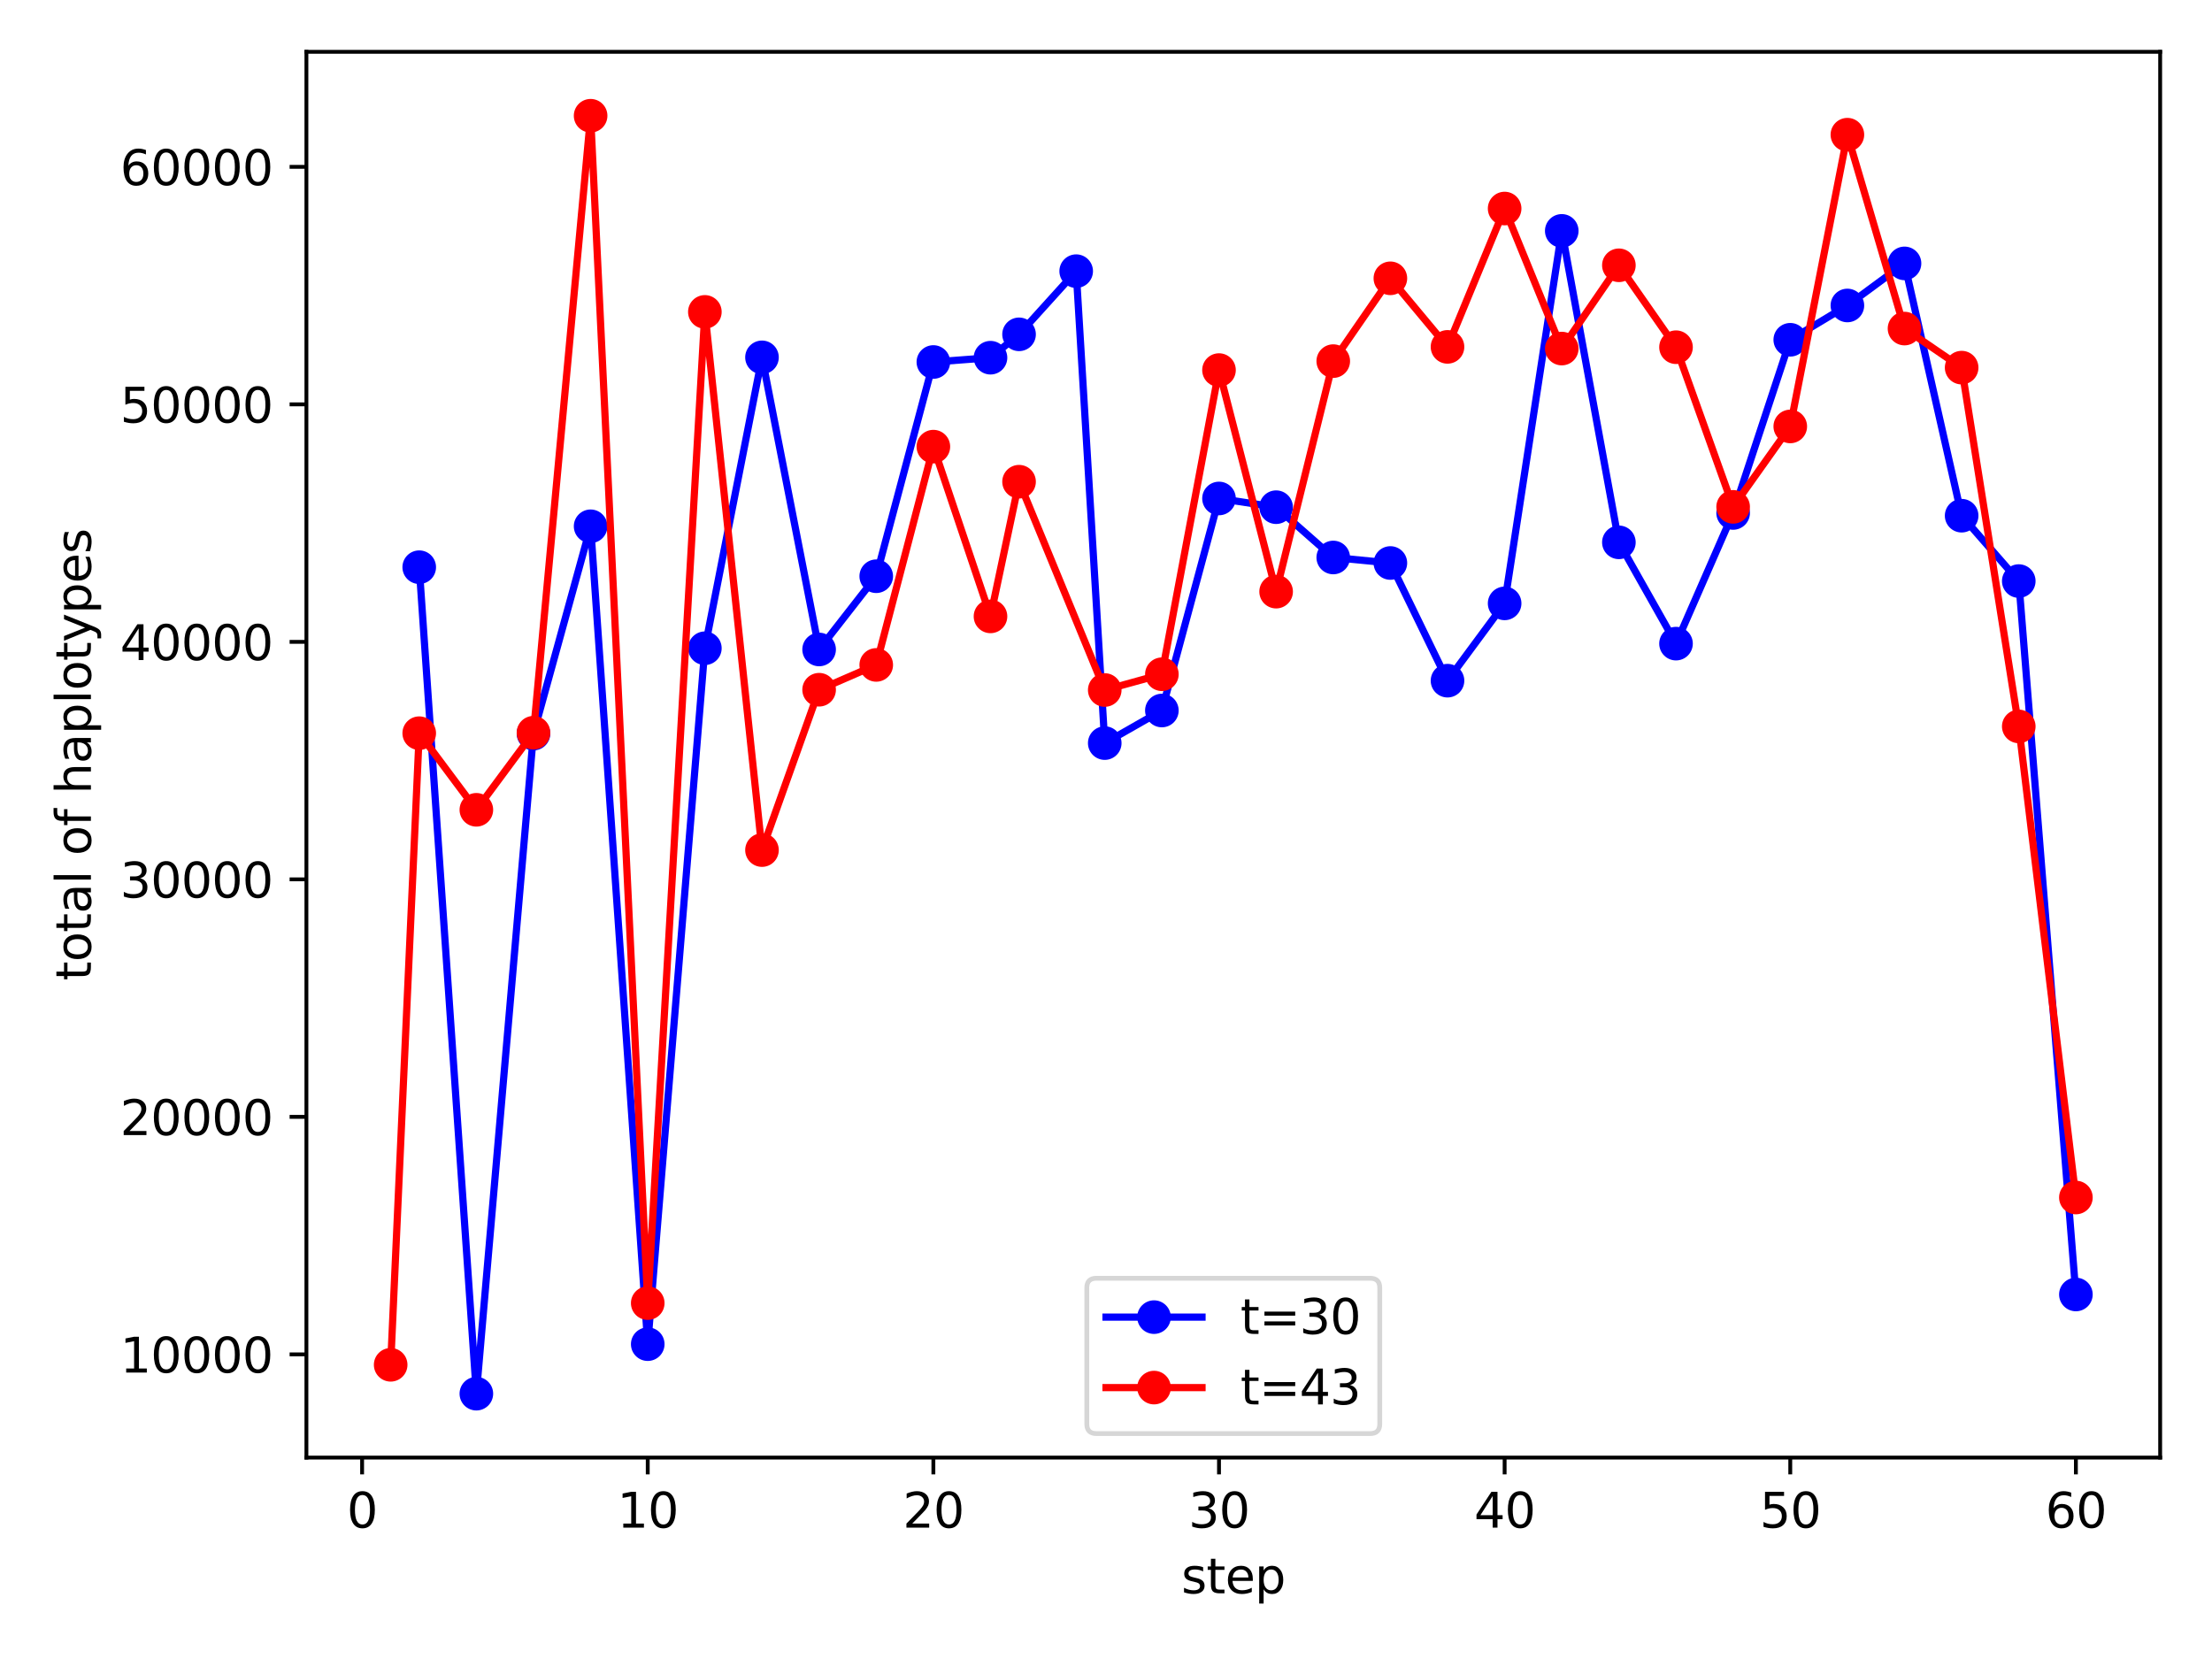 <?xml version="1.0" encoding="utf-8" standalone="no"?>
<!DOCTYPE svg PUBLIC "-//W3C//DTD SVG 1.1//EN"
  "http://www.w3.org/Graphics/SVG/1.1/DTD/svg11.dtd">
<svg xmlns:xlink="http://www.w3.org/1999/xlink" width="460.8pt" height="345.6pt" viewBox="0 0 460.8 345.6" xmlns="http://www.w3.org/2000/svg" version="1.1">
 <defs>
  <style type="text/css">*{stroke-linejoin: round; stroke-linecap: butt}</style>
 </defs>
 <g id="figure_1">
  <g id="patch_1">
   <path d="M 0 345.6 
L 460.8 345.6 
L 460.8 0 
L 0 0 
z
" style="fill: #ffffff"/>
  </g>
  <g id="axes_1">
   <g id="patch_2">
    <path d="M 63.83 303.64 
L 450 303.64 
L 450 10.8 
L 63.83 10.8 
z
" style="fill: #ffffff"/>
   </g>
   <g id="matplotlib.axis_1">
    <g id="xtick_1">
     <g id="line2d_1">
      <defs>
       <path id="m628bc651a5" d="M 0 0 
L 0 3.5 
" style="stroke: #000000; stroke-width: 0.8"/>
      </defs>
      <g>
       <use xlink:href="#m628bc651a5" x="75.433" y="303.64" style="stroke: #000000; stroke-width: 0.8"/>
      </g>
     </g>
     <g id="text_1">
      <!-- 0 -->
      <g transform="translate(72.252 318.238)scale(0.1 -0.1)">
       <defs>
        <path id="DejaVuSans-30" d="M 2034 4250 
Q 1547 4250 1301 3770 
Q 1056 3291 1056 2328 
Q 1056 1369 1301 889 
Q 1547 409 2034 409 
Q 2525 409 2770 889 
Q 3016 1369 3016 2328 
Q 3016 3291 2770 3770 
Q 2525 4250 2034 4250 
z
M 2034 4750 
Q 2819 4750 3233 4129 
Q 3647 3509 3647 2328 
Q 3647 1150 3233 529 
Q 2819 -91 2034 -91 
Q 1250 -91 836 529 
Q 422 1150 422 2328 
Q 422 3509 836 4129 
Q 1250 4750 2034 4750 
z
" transform="scale(0.016)"/>
       </defs>
       <use xlink:href="#DejaVuSans-30"/>
      </g>
     </g>
    </g>
    <g id="xtick_2">
     <g id="line2d_2">
      <g>
       <use xlink:href="#m628bc651a5" x="134.935" y="303.64" style="stroke: #000000; stroke-width: 0.8"/>
      </g>
     </g>
     <g id="text_2">
      <!-- 10 -->
      <g transform="translate(128.573 318.238)scale(0.1 -0.1)">
       <defs>
        <path id="DejaVuSans-31" d="M 794 531 
L 1825 531 
L 1825 4091 
L 703 3866 
L 703 4441 
L 1819 4666 
L 2450 4666 
L 2450 531 
L 3481 531 
L 3481 0 
L 794 0 
L 794 531 
z
" transform="scale(0.016)"/>
       </defs>
       <use xlink:href="#DejaVuSans-31"/>
       <use xlink:href="#DejaVuSans-30" x="63.623"/>
      </g>
     </g>
    </g>
    <g id="xtick_3">
     <g id="line2d_3">
      <g>
       <use xlink:href="#m628bc651a5" x="194.438" y="303.64" style="stroke: #000000; stroke-width: 0.8"/>
      </g>
     </g>
     <g id="text_3">
      <!-- 20 -->
      <g transform="translate(188.075 318.238)scale(0.1 -0.1)">
       <defs>
        <path id="DejaVuSans-32" d="M 1228 531 
L 3431 531 
L 3431 0 
L 469 0 
L 469 531 
Q 828 903 1448 1529 
Q 2069 2156 2228 2338 
Q 2531 2678 2651 2914 
Q 2772 3150 2772 3378 
Q 2772 3750 2511 3984 
Q 2250 4219 1831 4219 
Q 1534 4219 1204 4116 
Q 875 4013 500 3803 
L 500 4441 
Q 881 4594 1212 4672 
Q 1544 4750 1819 4750 
Q 2544 4750 2975 4387 
Q 3406 4025 3406 3419 
Q 3406 3131 3298 2873 
Q 3191 2616 2906 2266 
Q 2828 2175 2409 1742 
Q 1991 1309 1228 531 
z
" transform="scale(0.016)"/>
       </defs>
       <use xlink:href="#DejaVuSans-32"/>
       <use xlink:href="#DejaVuSans-30" x="63.623"/>
      </g>
     </g>
    </g>
    <g id="xtick_4">
     <g id="line2d_4">
      <g>
       <use xlink:href="#m628bc651a5" x="253.94" y="303.64" style="stroke: #000000; stroke-width: 0.8"/>
      </g>
     </g>
     <g id="text_4">
      <!-- 30 -->
      <g transform="translate(247.577 318.238)scale(0.1 -0.1)">
       <defs>
        <path id="DejaVuSans-33" d="M 2597 2516 
Q 3050 2419 3304 2112 
Q 3559 1806 3559 1356 
Q 3559 666 3084 287 
Q 2609 -91 1734 -91 
Q 1441 -91 1130 -33 
Q 819 25 488 141 
L 488 750 
Q 750 597 1062 519 
Q 1375 441 1716 441 
Q 2309 441 2620 675 
Q 2931 909 2931 1356 
Q 2931 1769 2642 2001 
Q 2353 2234 1838 2234 
L 1294 2234 
L 1294 2753 
L 1863 2753 
Q 2328 2753 2575 2939 
Q 2822 3125 2822 3475 
Q 2822 3834 2567 4026 
Q 2313 4219 1838 4219 
Q 1578 4219 1281 4162 
Q 984 4106 628 3988 
L 628 4550 
Q 988 4650 1302 4700 
Q 1616 4750 1894 4750 
Q 2613 4750 3031 4423 
Q 3450 4097 3450 3541 
Q 3450 3153 3228 2886 
Q 3006 2619 2597 2516 
z
" transform="scale(0.016)"/>
       </defs>
       <use xlink:href="#DejaVuSans-33"/>
       <use xlink:href="#DejaVuSans-30" x="63.623"/>
      </g>
     </g>
    </g>
    <g id="xtick_5">
     <g id="line2d_5">
      <g>
       <use xlink:href="#m628bc651a5" x="313.442" y="303.64" style="stroke: #000000; stroke-width: 0.8"/>
      </g>
     </g>
     <g id="text_5">
      <!-- 40 -->
      <g transform="translate(307.08 318.238)scale(0.1 -0.1)">
       <defs>
        <path id="DejaVuSans-34" d="M 2419 4116 
L 825 1625 
L 2419 1625 
L 2419 4116 
z
M 2253 4666 
L 3047 4666 
L 3047 1625 
L 3713 1625 
L 3713 1100 
L 3047 1100 
L 3047 0 
L 2419 0 
L 2419 1100 
L 313 1100 
L 313 1709 
L 2253 4666 
z
" transform="scale(0.016)"/>
       </defs>
       <use xlink:href="#DejaVuSans-34"/>
       <use xlink:href="#DejaVuSans-30" x="63.623"/>
      </g>
     </g>
    </g>
    <g id="xtick_6">
     <g id="line2d_6">
      <g>
       <use xlink:href="#m628bc651a5" x="372.945" y="303.64" style="stroke: #000000; stroke-width: 0.8"/>
      </g>
     </g>
     <g id="text_6">
      <!-- 50 -->
      <g transform="translate(366.582 318.238)scale(0.1 -0.1)">
       <defs>
        <path id="DejaVuSans-35" d="M 691 4666 
L 3169 4666 
L 3169 4134 
L 1269 4134 
L 1269 2991 
Q 1406 3038 1543 3061 
Q 1681 3084 1819 3084 
Q 2600 3084 3056 2656 
Q 3513 2228 3513 1497 
Q 3513 744 3044 326 
Q 2575 -91 1722 -91 
Q 1428 -91 1123 -41 
Q 819 9 494 109 
L 494 744 
Q 775 591 1075 516 
Q 1375 441 1709 441 
Q 2250 441 2565 725 
Q 2881 1009 2881 1497 
Q 2881 1984 2565 2268 
Q 2250 2553 1709 2553 
Q 1456 2553 1204 2497 
Q 953 2441 691 2322 
L 691 4666 
z
" transform="scale(0.016)"/>
       </defs>
       <use xlink:href="#DejaVuSans-35"/>
       <use xlink:href="#DejaVuSans-30" x="63.623"/>
      </g>
     </g>
    </g>
    <g id="xtick_7">
     <g id="line2d_7">
      <g>
       <use xlink:href="#m628bc651a5" x="432.447" y="303.64" style="stroke: #000000; stroke-width: 0.8"/>
      </g>
     </g>
     <g id="text_7">
      <!-- 60 -->
      <g transform="translate(426.084 318.238)scale(0.1 -0.1)">
       <defs>
        <path id="DejaVuSans-36" d="M 2113 2584 
Q 1688 2584 1439 2293 
Q 1191 2003 1191 1497 
Q 1191 994 1439 701 
Q 1688 409 2113 409 
Q 2538 409 2786 701 
Q 3034 994 3034 1497 
Q 3034 2003 2786 2293 
Q 2538 2584 2113 2584 
z
M 3366 4563 
L 3366 3988 
Q 3128 4100 2886 4159 
Q 2644 4219 2406 4219 
Q 1781 4219 1451 3797 
Q 1122 3375 1075 2522 
Q 1259 2794 1537 2939 
Q 1816 3084 2150 3084 
Q 2853 3084 3261 2657 
Q 3669 2231 3669 1497 
Q 3669 778 3244 343 
Q 2819 -91 2113 -91 
Q 1303 -91 875 529 
Q 447 1150 447 2328 
Q 447 3434 972 4092 
Q 1497 4750 2381 4750 
Q 2619 4750 2861 4703 
Q 3103 4656 3366 4563 
z
" transform="scale(0.016)"/>
       </defs>
       <use xlink:href="#DejaVuSans-36"/>
       <use xlink:href="#DejaVuSans-30" x="63.623"/>
      </g>
     </g>
    </g>
    <g id="text_8">
     <!-- step -->
     <g transform="translate(246.099 331.917)scale(0.1 -0.1)">
      <defs>
       <path id="DejaVuSans-73" d="M 2834 3397 
L 2834 2853 
Q 2591 2978 2328 3040 
Q 2066 3103 1784 3103 
Q 1356 3103 1142 2972 
Q 928 2841 928 2578 
Q 928 2378 1081 2264 
Q 1234 2150 1697 2047 
L 1894 2003 
Q 2506 1872 2764 1633 
Q 3022 1394 3022 966 
Q 3022 478 2636 193 
Q 2250 -91 1575 -91 
Q 1294 -91 989 -36 
Q 684 19 347 128 
L 347 722 
Q 666 556 975 473 
Q 1284 391 1588 391 
Q 1994 391 2212 530 
Q 2431 669 2431 922 
Q 2431 1156 2273 1281 
Q 2116 1406 1581 1522 
L 1381 1569 
Q 847 1681 609 1914 
Q 372 2147 372 2553 
Q 372 3047 722 3315 
Q 1072 3584 1716 3584 
Q 2034 3584 2315 3537 
Q 2597 3491 2834 3397 
z
" transform="scale(0.016)"/>
       <path id="DejaVuSans-74" d="M 1172 4494 
L 1172 3500 
L 2356 3500 
L 2356 3053 
L 1172 3053 
L 1172 1153 
Q 1172 725 1289 603 
Q 1406 481 1766 481 
L 2356 481 
L 2356 0 
L 1766 0 
Q 1100 0 847 248 
Q 594 497 594 1153 
L 594 3053 
L 172 3053 
L 172 3500 
L 594 3500 
L 594 4494 
L 1172 4494 
z
" transform="scale(0.016)"/>
       <path id="DejaVuSans-65" d="M 3597 1894 
L 3597 1613 
L 953 1613 
Q 991 1019 1311 708 
Q 1631 397 2203 397 
Q 2534 397 2845 478 
Q 3156 559 3463 722 
L 3463 178 
Q 3153 47 2828 -22 
Q 2503 -91 2169 -91 
Q 1331 -91 842 396 
Q 353 884 353 1716 
Q 353 2575 817 3079 
Q 1281 3584 2069 3584 
Q 2775 3584 3186 3129 
Q 3597 2675 3597 1894 
z
M 3022 2063 
Q 3016 2534 2758 2815 
Q 2500 3097 2075 3097 
Q 1594 3097 1305 2825 
Q 1016 2553 972 2059 
L 3022 2063 
z
" transform="scale(0.016)"/>
       <path id="DejaVuSans-70" d="M 1159 525 
L 1159 -1331 
L 581 -1331 
L 581 3500 
L 1159 3500 
L 1159 2969 
Q 1341 3281 1617 3432 
Q 1894 3584 2278 3584 
Q 2916 3584 3314 3078 
Q 3713 2572 3713 1747 
Q 3713 922 3314 415 
Q 2916 -91 2278 -91 
Q 1894 -91 1617 61 
Q 1341 213 1159 525 
z
M 3116 1747 
Q 3116 2381 2855 2742 
Q 2594 3103 2138 3103 
Q 1681 3103 1420 2742 
Q 1159 2381 1159 1747 
Q 1159 1113 1420 752 
Q 1681 391 2138 391 
Q 2594 391 2855 752 
Q 3116 1113 3116 1747 
z
" transform="scale(0.016)"/>
      </defs>
      <use xlink:href="#DejaVuSans-73"/>
      <use xlink:href="#DejaVuSans-74" x="52.1"/>
      <use xlink:href="#DejaVuSans-65" x="91.309"/>
      <use xlink:href="#DejaVuSans-70" x="152.832"/>
     </g>
    </g>
   </g>
   <g id="matplotlib.axis_2">
    <g id="ytick_1">
     <g id="line2d_8">
      <defs>
       <path id="mbc79028a14" d="M 0 0 
L -3.5 0 
" style="stroke: #000000; stroke-width: 0.8"/>
      </defs>
      <g>
       <use xlink:href="#mbc79028a14" x="63.83" y="282.136" style="stroke: #000000; stroke-width: 0.8"/>
      </g>
     </g>
     <g id="text_9">
      <!-- 10000 -->
      <g transform="translate(25.017 285.935)scale(0.1 -0.1)">
       <use xlink:href="#DejaVuSans-31"/>
       <use xlink:href="#DejaVuSans-30" x="63.623"/>
       <use xlink:href="#DejaVuSans-30" x="127.246"/>
       <use xlink:href="#DejaVuSans-30" x="190.869"/>
       <use xlink:href="#DejaVuSans-30" x="254.492"/>
      </g>
     </g>
    </g>
    <g id="ytick_2">
     <g id="line2d_9">
      <g>
       <use xlink:href="#mbc79028a14" x="63.83" y="232.66" style="stroke: #000000; stroke-width: 0.8"/>
      </g>
     </g>
     <g id="text_10">
      <!-- 20000 -->
      <g transform="translate(25.017 236.46)scale(0.1 -0.1)">
       <use xlink:href="#DejaVuSans-32"/>
       <use xlink:href="#DejaVuSans-30" x="63.623"/>
       <use xlink:href="#DejaVuSans-30" x="127.246"/>
       <use xlink:href="#DejaVuSans-30" x="190.869"/>
       <use xlink:href="#DejaVuSans-30" x="254.492"/>
      </g>
     </g>
    </g>
    <g id="ytick_3">
     <g id="line2d_10">
      <g>
       <use xlink:href="#mbc79028a14" x="63.83" y="183.185" style="stroke: #000000; stroke-width: 0.8"/>
      </g>
     </g>
     <g id="text_11">
      <!-- 30000 -->
      <g transform="translate(25.017 186.984)scale(0.1 -0.1)">
       <use xlink:href="#DejaVuSans-33"/>
       <use xlink:href="#DejaVuSans-30" x="63.623"/>
       <use xlink:href="#DejaVuSans-30" x="127.246"/>
       <use xlink:href="#DejaVuSans-30" x="190.869"/>
       <use xlink:href="#DejaVuSans-30" x="254.492"/>
      </g>
     </g>
    </g>
    <g id="ytick_4">
     <g id="line2d_11">
      <g>
       <use xlink:href="#mbc79028a14" x="63.83" y="133.709" style="stroke: #000000; stroke-width: 0.8"/>
      </g>
     </g>
     <g id="text_12">
      <!-- 40000 -->
      <g transform="translate(25.017 137.508)scale(0.1 -0.1)">
       <use xlink:href="#DejaVuSans-34"/>
       <use xlink:href="#DejaVuSans-30" x="63.623"/>
       <use xlink:href="#DejaVuSans-30" x="127.246"/>
       <use xlink:href="#DejaVuSans-30" x="190.869"/>
       <use xlink:href="#DejaVuSans-30" x="254.492"/>
      </g>
     </g>
    </g>
    <g id="ytick_5">
     <g id="line2d_12">
      <g>
       <use xlink:href="#mbc79028a14" x="63.83" y="84.234" style="stroke: #000000; stroke-width: 0.8"/>
      </g>
     </g>
     <g id="text_13">
      <!-- 50000 -->
      <g transform="translate(25.017 88.033)scale(0.1 -0.1)">
       <use xlink:href="#DejaVuSans-35"/>
       <use xlink:href="#DejaVuSans-30" x="63.623"/>
       <use xlink:href="#DejaVuSans-30" x="127.246"/>
       <use xlink:href="#DejaVuSans-30" x="190.869"/>
       <use xlink:href="#DejaVuSans-30" x="254.492"/>
      </g>
     </g>
    </g>
    <g id="ytick_6">
     <g id="line2d_13">
      <g>
       <use xlink:href="#mbc79028a14" x="63.83" y="34.758" style="stroke: #000000; stroke-width: 0.8"/>
      </g>
     </g>
     <g id="text_14">
      <!-- 60000 -->
      <g transform="translate(25.017 38.557)scale(0.1 -0.1)">
       <use xlink:href="#DejaVuSans-36"/>
       <use xlink:href="#DejaVuSans-30" x="63.623"/>
       <use xlink:href="#DejaVuSans-30" x="127.246"/>
       <use xlink:href="#DejaVuSans-30" x="190.869"/>
       <use xlink:href="#DejaVuSans-30" x="254.492"/>
      </g>
     </g>
    </g>
    <g id="text_15">
     <!-- total of haplotypes -->
     <g transform="translate(18.938 204.281)rotate(-90)scale(0.1 -0.1)">
      <defs>
       <path id="DejaVuSans-6f" d="M 1959 3097 
Q 1497 3097 1228 2736 
Q 959 2375 959 1747 
Q 959 1119 1226 758 
Q 1494 397 1959 397 
Q 2419 397 2687 759 
Q 2956 1122 2956 1747 
Q 2956 2369 2687 2733 
Q 2419 3097 1959 3097 
z
M 1959 3584 
Q 2709 3584 3137 3096 
Q 3566 2609 3566 1747 
Q 3566 888 3137 398 
Q 2709 -91 1959 -91 
Q 1206 -91 779 398 
Q 353 888 353 1747 
Q 353 2609 779 3096 
Q 1206 3584 1959 3584 
z
" transform="scale(0.016)"/>
       <path id="DejaVuSans-61" d="M 2194 1759 
Q 1497 1759 1228 1600 
Q 959 1441 959 1056 
Q 959 750 1161 570 
Q 1363 391 1709 391 
Q 2188 391 2477 730 
Q 2766 1069 2766 1631 
L 2766 1759 
L 2194 1759 
z
M 3341 1997 
L 3341 0 
L 2766 0 
L 2766 531 
Q 2569 213 2275 61 
Q 1981 -91 1556 -91 
Q 1019 -91 701 211 
Q 384 513 384 1019 
Q 384 1609 779 1909 
Q 1175 2209 1959 2209 
L 2766 2209 
L 2766 2266 
Q 2766 2663 2505 2880 
Q 2244 3097 1772 3097 
Q 1472 3097 1187 3025 
Q 903 2953 641 2809 
L 641 3341 
Q 956 3463 1253 3523 
Q 1550 3584 1831 3584 
Q 2591 3584 2966 3190 
Q 3341 2797 3341 1997 
z
" transform="scale(0.016)"/>
       <path id="DejaVuSans-6c" d="M 603 4863 
L 1178 4863 
L 1178 0 
L 603 0 
L 603 4863 
z
" transform="scale(0.016)"/>
       <path id="DejaVuSans-20" transform="scale(0.016)"/>
       <path id="DejaVuSans-66" d="M 2375 4863 
L 2375 4384 
L 1825 4384 
Q 1516 4384 1395 4259 
Q 1275 4134 1275 3809 
L 1275 3500 
L 2222 3500 
L 2222 3053 
L 1275 3053 
L 1275 0 
L 697 0 
L 697 3053 
L 147 3053 
L 147 3500 
L 697 3500 
L 697 3744 
Q 697 4328 969 4595 
Q 1241 4863 1831 4863 
L 2375 4863 
z
" transform="scale(0.016)"/>
       <path id="DejaVuSans-68" d="M 3513 2113 
L 3513 0 
L 2938 0 
L 2938 2094 
Q 2938 2591 2744 2837 
Q 2550 3084 2163 3084 
Q 1697 3084 1428 2787 
Q 1159 2491 1159 1978 
L 1159 0 
L 581 0 
L 581 4863 
L 1159 4863 
L 1159 2956 
Q 1366 3272 1645 3428 
Q 1925 3584 2291 3584 
Q 2894 3584 3203 3211 
Q 3513 2838 3513 2113 
z
" transform="scale(0.016)"/>
       <path id="DejaVuSans-79" d="M 2059 -325 
Q 1816 -950 1584 -1140 
Q 1353 -1331 966 -1331 
L 506 -1331 
L 506 -850 
L 844 -850 
Q 1081 -850 1212 -737 
Q 1344 -625 1503 -206 
L 1606 56 
L 191 3500 
L 800 3500 
L 1894 763 
L 2988 3500 
L 3597 3500 
L 2059 -325 
z
" transform="scale(0.016)"/>
      </defs>
      <use xlink:href="#DejaVuSans-74"/>
      <use xlink:href="#DejaVuSans-6f" x="39.209"/>
      <use xlink:href="#DejaVuSans-74" x="100.391"/>
      <use xlink:href="#DejaVuSans-61" x="139.6"/>
      <use xlink:href="#DejaVuSans-6c" x="200.879"/>
      <use xlink:href="#DejaVuSans-20" x="228.662"/>
      <use xlink:href="#DejaVuSans-6f" x="260.449"/>
      <use xlink:href="#DejaVuSans-66" x="321.631"/>
      <use xlink:href="#DejaVuSans-20" x="356.836"/>
      <use xlink:href="#DejaVuSans-68" x="388.623"/>
      <use xlink:href="#DejaVuSans-61" x="452.002"/>
      <use xlink:href="#DejaVuSans-70" x="513.281"/>
      <use xlink:href="#DejaVuSans-6c" x="576.758"/>
      <use xlink:href="#DejaVuSans-6f" x="604.541"/>
      <use xlink:href="#DejaVuSans-74" x="665.723"/>
      <use xlink:href="#DejaVuSans-79" x="704.932"/>
      <use xlink:href="#DejaVuSans-70" x="764.111"/>
      <use xlink:href="#DejaVuSans-65" x="827.588"/>
      <use xlink:href="#DejaVuSans-73" x="889.111"/>
     </g>
    </g>
   </g>
   <g id="line2d_14">
    <path d="M 87.333 118.159 
L 99.234 290.329 
L 111.134 152.827 
L 123.035 109.634 
L 134.935 280.013 
L 146.836 135.04 
L 158.736 74.442 
L 170.637 135.297 
L 182.537 120.039 
L 194.438 75.412 
L 206.338 74.517 
L 212.288 69.648 
L 224.189 56.488 
L 230.139 154.801 
L 242.039 148.013 
L 253.94 103.841 
L 265.84 105.657 
L 277.741 116.135 
L 289.641 117.283 
L 301.542 141.798 
L 313.442 125.694 
L 325.343 48.097 
L 337.243 112.979 
L 349.144 134.08 
L 361.044 106.859 
L 372.945 70.781 
L 384.845 63.637 
L 396.745 54.87 
L 408.646 107.428 
L 420.546 121.048 
L 432.447 269.663 
" clip-path="url(#p35138ae550)" style="fill: none; stroke: #0000ff; stroke-width: 1.5; stroke-linecap: square"/>
    <defs>
     <path id="m3ec89dbf36" d="M 0 3 
C 0.796 3 1.559 2.684 2.121 2.121 
C 2.684 1.559 3 0.796 3 0 
C 3 -0.796 2.684 -1.559 2.121 -2.121 
C 1.559 -2.684 0.796 -3 0 -3 
C -0.796 -3 -1.559 -2.684 -2.121 -2.121 
C -2.684 -1.559 -3 -0.796 -3 0 
C -3 0.796 -2.684 1.559 -2.121 2.121 
C -1.559 2.684 -0.796 3 0 3 
z
" style="stroke: #0000ff"/>
    </defs>
    <g clip-path="url(#p35138ae550)">
     <use xlink:href="#m3ec89dbf36" x="87.333" y="118.159" style="fill: #0000ff; stroke: #0000ff"/>
     <use xlink:href="#m3ec89dbf36" x="99.234" y="290.329" style="fill: #0000ff; stroke: #0000ff"/>
     <use xlink:href="#m3ec89dbf36" x="111.134" y="152.827" style="fill: #0000ff; stroke: #0000ff"/>
     <use xlink:href="#m3ec89dbf36" x="123.035" y="109.634" style="fill: #0000ff; stroke: #0000ff"/>
     <use xlink:href="#m3ec89dbf36" x="134.935" y="280.013" style="fill: #0000ff; stroke: #0000ff"/>
     <use xlink:href="#m3ec89dbf36" x="146.836" y="135.04" style="fill: #0000ff; stroke: #0000ff"/>
     <use xlink:href="#m3ec89dbf36" x="158.736" y="74.442" style="fill: #0000ff; stroke: #0000ff"/>
     <use xlink:href="#m3ec89dbf36" x="170.637" y="135.297" style="fill: #0000ff; stroke: #0000ff"/>
     <use xlink:href="#m3ec89dbf36" x="182.537" y="120.039" style="fill: #0000ff; stroke: #0000ff"/>
     <use xlink:href="#m3ec89dbf36" x="194.438" y="75.412" style="fill: #0000ff; stroke: #0000ff"/>
     <use xlink:href="#m3ec89dbf36" x="206.338" y="74.517" style="fill: #0000ff; stroke: #0000ff"/>
     <use xlink:href="#m3ec89dbf36" x="212.288" y="69.648" style="fill: #0000ff; stroke: #0000ff"/>
     <use xlink:href="#m3ec89dbf36" x="224.189" y="56.488" style="fill: #0000ff; stroke: #0000ff"/>
     <use xlink:href="#m3ec89dbf36" x="230.139" y="154.801" style="fill: #0000ff; stroke: #0000ff"/>
     <use xlink:href="#m3ec89dbf36" x="242.039" y="148.013" style="fill: #0000ff; stroke: #0000ff"/>
     <use xlink:href="#m3ec89dbf36" x="253.94" y="103.841" style="fill: #0000ff; stroke: #0000ff"/>
     <use xlink:href="#m3ec89dbf36" x="265.84" y="105.657" style="fill: #0000ff; stroke: #0000ff"/>
     <use xlink:href="#m3ec89dbf36" x="277.741" y="116.135" style="fill: #0000ff; stroke: #0000ff"/>
     <use xlink:href="#m3ec89dbf36" x="289.641" y="117.283" style="fill: #0000ff; stroke: #0000ff"/>
     <use xlink:href="#m3ec89dbf36" x="301.542" y="141.798" style="fill: #0000ff; stroke: #0000ff"/>
     <use xlink:href="#m3ec89dbf36" x="313.442" y="125.694" style="fill: #0000ff; stroke: #0000ff"/>
     <use xlink:href="#m3ec89dbf36" x="325.343" y="48.097" style="fill: #0000ff; stroke: #0000ff"/>
     <use xlink:href="#m3ec89dbf36" x="337.243" y="112.979" style="fill: #0000ff; stroke: #0000ff"/>
     <use xlink:href="#m3ec89dbf36" x="349.144" y="134.08" style="fill: #0000ff; stroke: #0000ff"/>
     <use xlink:href="#m3ec89dbf36" x="361.044" y="106.859" style="fill: #0000ff; stroke: #0000ff"/>
     <use xlink:href="#m3ec89dbf36" x="372.945" y="70.781" style="fill: #0000ff; stroke: #0000ff"/>
     <use xlink:href="#m3ec89dbf36" x="384.845" y="63.637" style="fill: #0000ff; stroke: #0000ff"/>
     <use xlink:href="#m3ec89dbf36" x="396.745" y="54.87" style="fill: #0000ff; stroke: #0000ff"/>
     <use xlink:href="#m3ec89dbf36" x="408.646" y="107.428" style="fill: #0000ff; stroke: #0000ff"/>
     <use xlink:href="#m3ec89dbf36" x="420.546" y="121.048" style="fill: #0000ff; stroke: #0000ff"/>
     <use xlink:href="#m3ec89dbf36" x="432.447" y="269.663" style="fill: #0000ff; stroke: #0000ff"/>
    </g>
   </g>
   <g id="line2d_15">
    <path d="M 81.383 284.313 
L 87.333 152.738 
L 99.234 168.698 
L 111.134 152.639 
L 123.035 24.111 
L 134.935 271.464 
L 146.836 64.973 
L 158.736 177.089 
L 170.637 143.683 
L 182.537 138.513 
L 194.438 93.045 
L 206.338 128.405 
L 212.288 100.348 
L 230.139 143.743 
L 242.039 140.458 
L 253.94 77.094 
L 265.84 123.25 
L 277.741 75.229 
L 289.641 57.977 
L 301.542 72.261 
L 313.442 43.441 
L 325.343 72.612 
L 337.243 55.266 
L 349.144 72.33 
L 361.044 105.587 
L 372.945 88.835 
L 384.845 28.059 
L 396.745 68.446 
L 408.646 76.585 
L 420.546 151.327 
L 432.447 249.462 
" clip-path="url(#p35138ae550)" style="fill: none; stroke: #ff0000; stroke-width: 1.5; stroke-linecap: square"/>
    <defs>
     <path id="mc670ab7b0b" d="M 0 3 
C 0.796 3 1.559 2.684 2.121 2.121 
C 2.684 1.559 3 0.796 3 0 
C 3 -0.796 2.684 -1.559 2.121 -2.121 
C 1.559 -2.684 0.796 -3 0 -3 
C -0.796 -3 -1.559 -2.684 -2.121 -2.121 
C -2.684 -1.559 -3 -0.796 -3 0 
C -3 0.796 -2.684 1.559 -2.121 2.121 
C -1.559 2.684 -0.796 3 0 3 
z
" style="stroke: #ff0000"/>
    </defs>
    <g clip-path="url(#p35138ae550)">
     <use xlink:href="#mc670ab7b0b" x="81.383" y="284.313" style="fill: #ff0000; stroke: #ff0000"/>
     <use xlink:href="#mc670ab7b0b" x="87.333" y="152.738" style="fill: #ff0000; stroke: #ff0000"/>
     <use xlink:href="#mc670ab7b0b" x="99.234" y="168.698" style="fill: #ff0000; stroke: #ff0000"/>
     <use xlink:href="#mc670ab7b0b" x="111.134" y="152.639" style="fill: #ff0000; stroke: #ff0000"/>
     <use xlink:href="#mc670ab7b0b" x="123.035" y="24.111" style="fill: #ff0000; stroke: #ff0000"/>
     <use xlink:href="#mc670ab7b0b" x="134.935" y="271.464" style="fill: #ff0000; stroke: #ff0000"/>
     <use xlink:href="#mc670ab7b0b" x="146.836" y="64.973" style="fill: #ff0000; stroke: #ff0000"/>
     <use xlink:href="#mc670ab7b0b" x="158.736" y="177.089" style="fill: #ff0000; stroke: #ff0000"/>
     <use xlink:href="#mc670ab7b0b" x="170.637" y="143.683" style="fill: #ff0000; stroke: #ff0000"/>
     <use xlink:href="#mc670ab7b0b" x="182.537" y="138.513" style="fill: #ff0000; stroke: #ff0000"/>
     <use xlink:href="#mc670ab7b0b" x="194.438" y="93.045" style="fill: #ff0000; stroke: #ff0000"/>
     <use xlink:href="#mc670ab7b0b" x="206.338" y="128.405" style="fill: #ff0000; stroke: #ff0000"/>
     <use xlink:href="#mc670ab7b0b" x="212.288" y="100.348" style="fill: #ff0000; stroke: #ff0000"/>
     <use xlink:href="#mc670ab7b0b" x="230.139" y="143.743" style="fill: #ff0000; stroke: #ff0000"/>
     <use xlink:href="#mc670ab7b0b" x="242.039" y="140.458" style="fill: #ff0000; stroke: #ff0000"/>
     <use xlink:href="#mc670ab7b0b" x="253.94" y="77.094" style="fill: #ff0000; stroke: #ff0000"/>
     <use xlink:href="#mc670ab7b0b" x="265.84" y="123.25" style="fill: #ff0000; stroke: #ff0000"/>
     <use xlink:href="#mc670ab7b0b" x="277.741" y="75.229" style="fill: #ff0000; stroke: #ff0000"/>
     <use xlink:href="#mc670ab7b0b" x="289.641" y="57.977" style="fill: #ff0000; stroke: #ff0000"/>
     <use xlink:href="#mc670ab7b0b" x="301.542" y="72.261" style="fill: #ff0000; stroke: #ff0000"/>
     <use xlink:href="#mc670ab7b0b" x="313.442" y="43.441" style="fill: #ff0000; stroke: #ff0000"/>
     <use xlink:href="#mc670ab7b0b" x="325.343" y="72.612" style="fill: #ff0000; stroke: #ff0000"/>
     <use xlink:href="#mc670ab7b0b" x="337.243" y="55.266" style="fill: #ff0000; stroke: #ff0000"/>
     <use xlink:href="#mc670ab7b0b" x="349.144" y="72.33" style="fill: #ff0000; stroke: #ff0000"/>
     <use xlink:href="#mc670ab7b0b" x="361.044" y="105.587" style="fill: #ff0000; stroke: #ff0000"/>
     <use xlink:href="#mc670ab7b0b" x="372.945" y="88.835" style="fill: #ff0000; stroke: #ff0000"/>
     <use xlink:href="#mc670ab7b0b" x="384.845" y="28.059" style="fill: #ff0000; stroke: #ff0000"/>
     <use xlink:href="#mc670ab7b0b" x="396.745" y="68.446" style="fill: #ff0000; stroke: #ff0000"/>
     <use xlink:href="#mc670ab7b0b" x="408.646" y="76.585" style="fill: #ff0000; stroke: #ff0000"/>
     <use xlink:href="#mc670ab7b0b" x="420.546" y="151.327" style="fill: #ff0000; stroke: #ff0000"/>
     <use xlink:href="#mc670ab7b0b" x="432.447" y="249.462" style="fill: #ff0000; stroke: #ff0000"/>
    </g>
   </g>
   <g id="patch_3">
    <path d="M 63.83 303.64 
L 63.83 10.8 
" style="fill: none; stroke: #000000; stroke-width: 0.8; stroke-linejoin: miter; stroke-linecap: square"/>
   </g>
   <g id="patch_4">
    <path d="M 450 303.64 
L 450 10.8 
" style="fill: none; stroke: #000000; stroke-width: 0.8; stroke-linejoin: miter; stroke-linecap: square"/>
   </g>
   <g id="patch_5">
    <path d="M 63.83 303.64 
L 450 303.64 
" style="fill: none; stroke: #000000; stroke-width: 0.8; stroke-linejoin: miter; stroke-linecap: square"/>
   </g>
   <g id="patch_6">
    <path d="M 63.83 10.8 
L 450 10.8 
" style="fill: none; stroke: #000000; stroke-width: 0.8; stroke-linejoin: miter; stroke-linecap: square"/>
   </g>
   <g id="legend_1">
    <g id="patch_7">
     <path d="M 228.403 298.64 
L 285.428 298.64 
Q 287.428 298.64 287.428 296.64 
L 287.428 268.284 
Q 287.428 266.284 285.428 266.284 
L 228.403 266.284 
Q 226.403 266.284 226.403 268.284 
L 226.403 296.64 
Q 226.403 298.64 228.403 298.64 
z
" style="fill: #ffffff; opacity: 0.8; stroke: #cccccc; stroke-linejoin: miter"/>
    </g>
    <g id="line2d_16">
     <path d="M 230.403 274.382 
L 240.403 274.382 
L 250.403 274.382 
" style="fill: none; stroke: #0000ff; stroke-width: 1.5; stroke-linecap: square"/>
     <g>
      <use xlink:href="#m3ec89dbf36" x="240.403" y="274.382" style="fill: #0000ff; stroke: #0000ff"/>
     </g>
    </g>
    <g id="text_16">
     <!-- t=30 -->
     <g transform="translate(258.402 277.882)scale(0.1 -0.1)">
      <defs>
       <path id="DejaVuSans-3d" d="M 678 2906 
L 4684 2906 
L 4684 2381 
L 678 2381 
L 678 2906 
z
M 678 1631 
L 4684 1631 
L 4684 1100 
L 678 1100 
L 678 1631 
z
" transform="scale(0.016)"/>
      </defs>
      <use xlink:href="#DejaVuSans-74"/>
      <use xlink:href="#DejaVuSans-3d" x="39.209"/>
      <use xlink:href="#DejaVuSans-33" x="122.998"/>
      <use xlink:href="#DejaVuSans-30" x="186.621"/>
     </g>
    </g>
    <g id="line2d_17">
     <path d="M 230.403 289.06 
L 240.403 289.06 
L 250.403 289.06 
" style="fill: none; stroke: #ff0000; stroke-width: 1.5; stroke-linecap: square"/>
     <g>
      <use xlink:href="#mc670ab7b0b" x="240.403" y="289.06" style="fill: #ff0000; stroke: #ff0000"/>
     </g>
    </g>
    <g id="text_17">
     <!-- t=43 -->
     <g transform="translate(258.402 292.56)scale(0.1 -0.1)">
      <use xlink:href="#DejaVuSans-74"/>
      <use xlink:href="#DejaVuSans-3d" x="39.209"/>
      <use xlink:href="#DejaVuSans-34" x="122.998"/>
      <use xlink:href="#DejaVuSans-33" x="186.621"/>
     </g>
    </g>
   </g>
  </g>
 </g>
 <defs>
  <clipPath id="p35138ae550">
   <rect x="63.83" y="10.8" width="386.17" height="292.84"/>
  </clipPath>
 </defs>
</svg>
